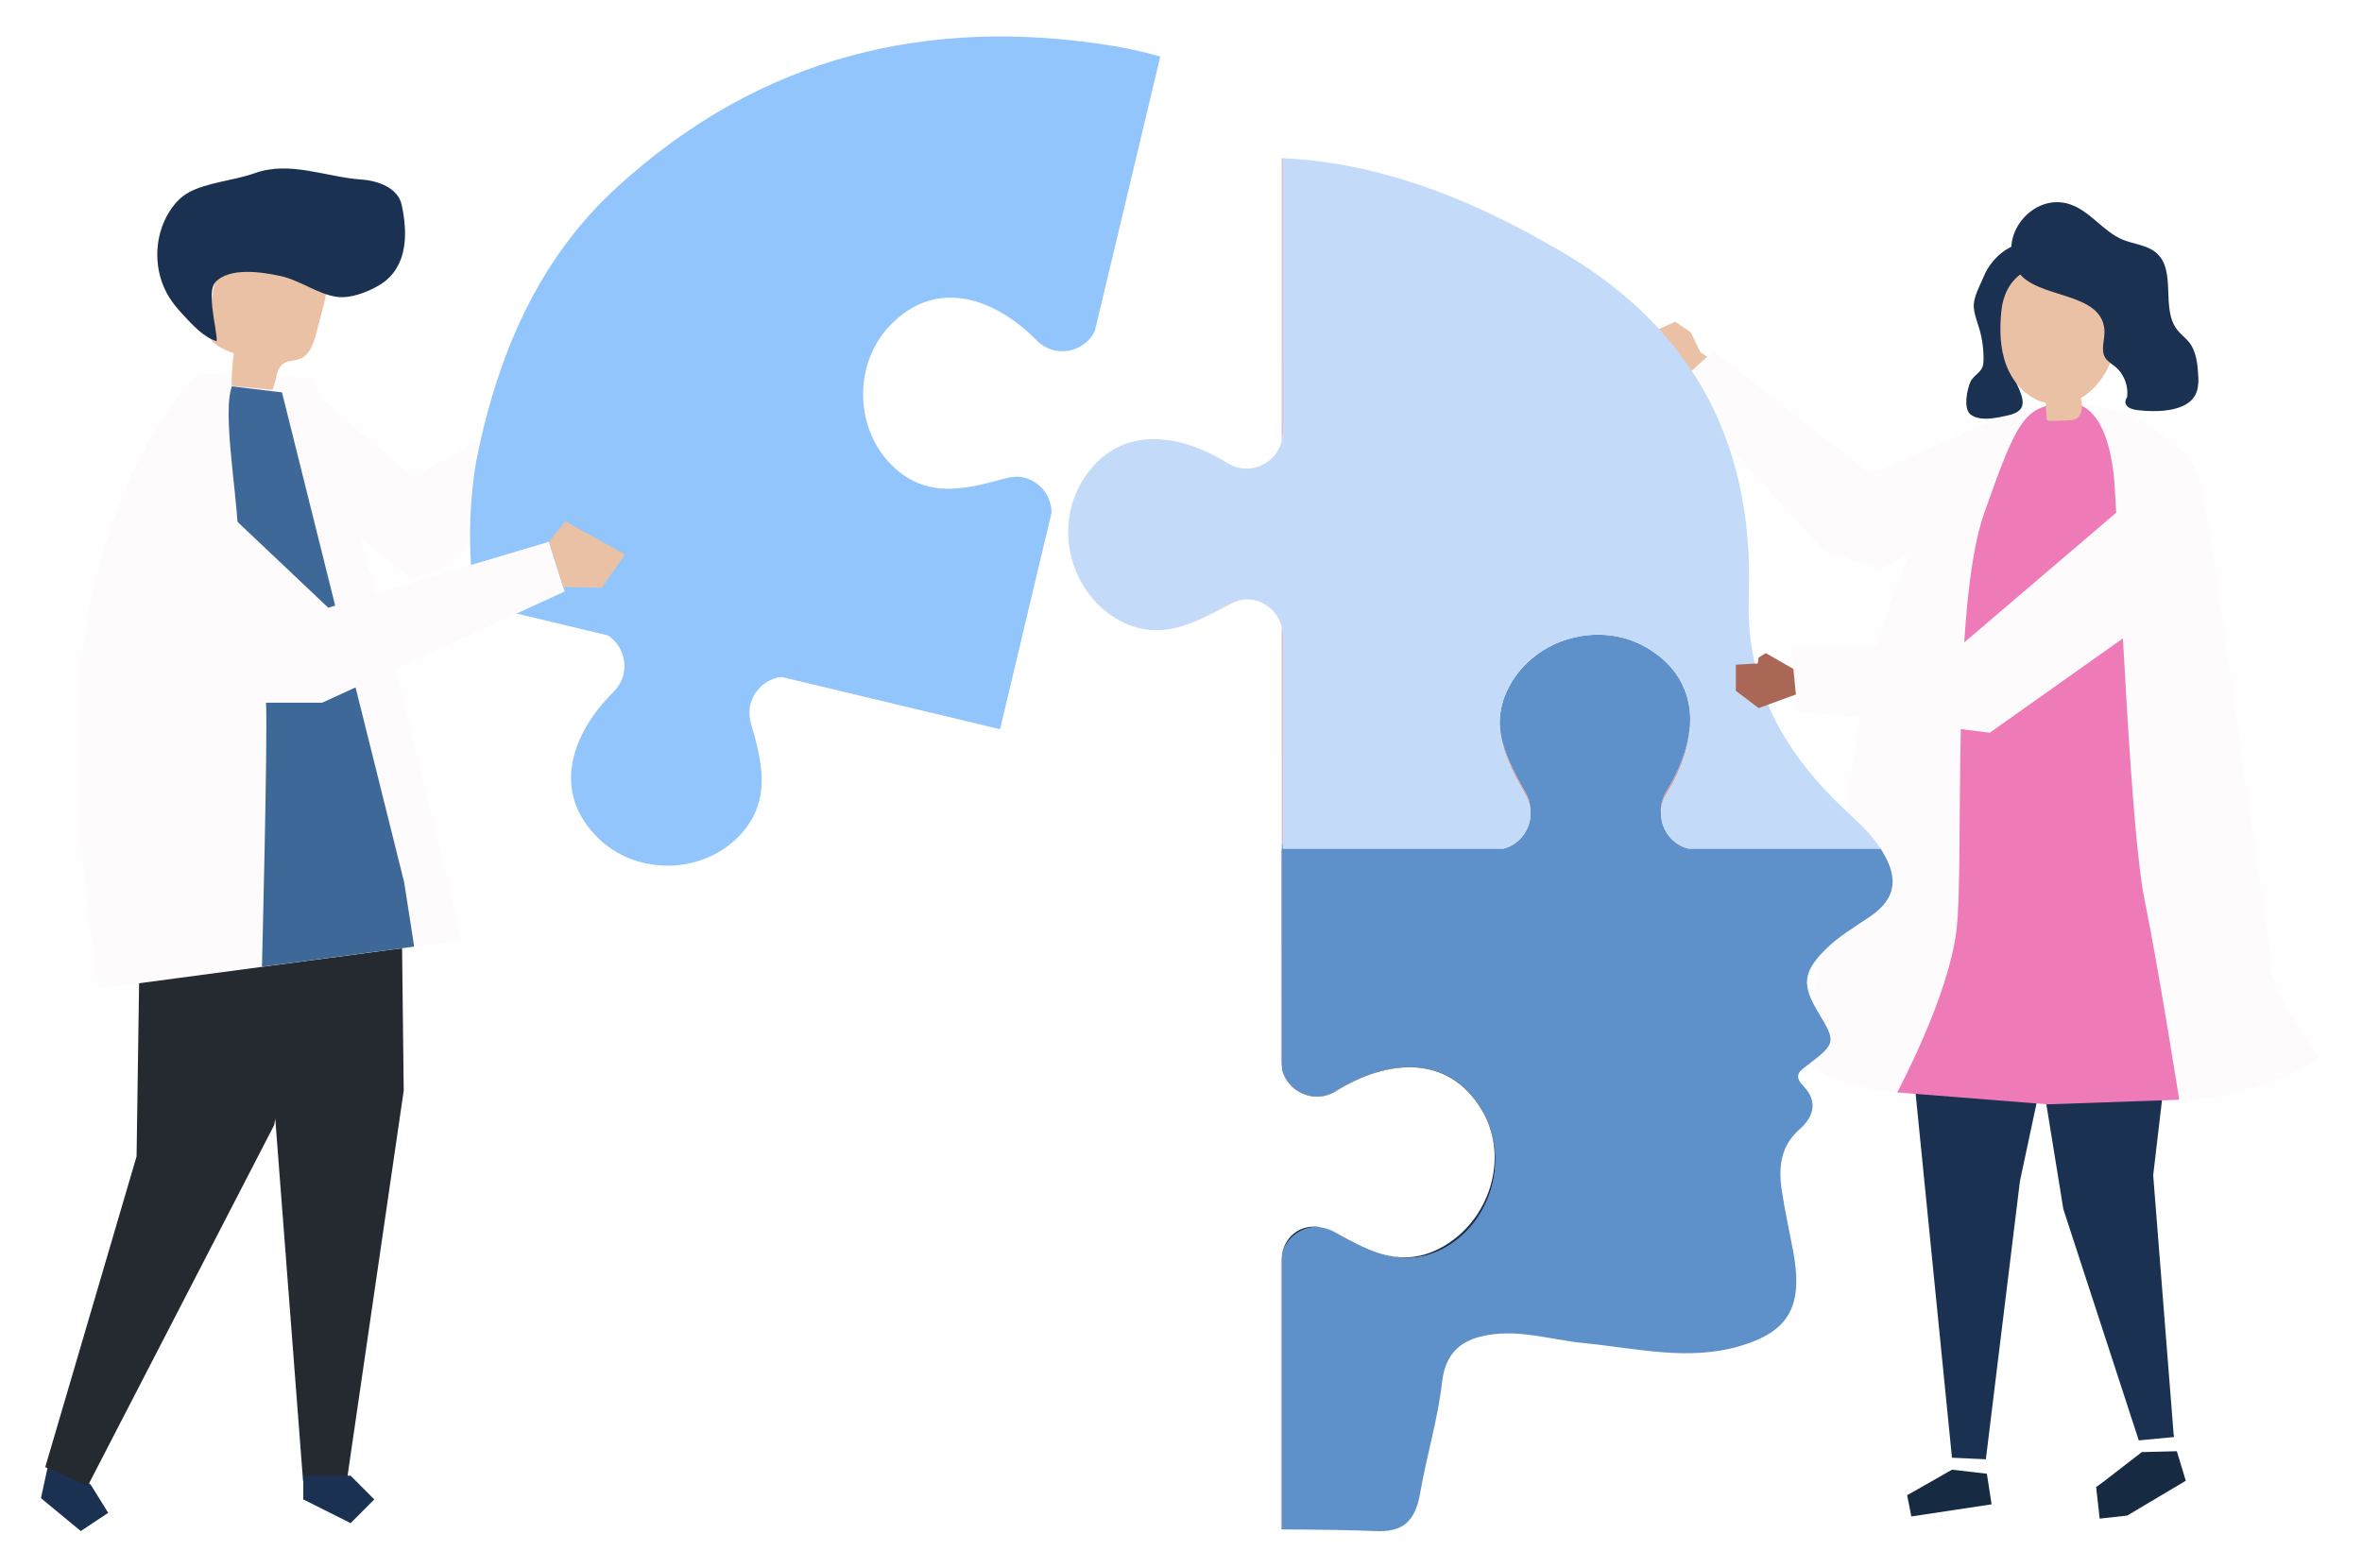 <svg width="259" height="172" viewBox="0 0 259 172" fill="none" xmlns="http://www.w3.org/2000/svg">
<g filter="url(#filter0_d_0_8)">
<path d="M185.39 34.436L183.695 33.291L181.757 34.156L180.791 35.965L181.475 37.342L183.209 38.109L182.609 38.344L182.779 38.837L185.468 39.724C186.012 39.013 188.034 38.288 188.327 37.907L186.45 36.62L185.39 34.436Z" fill="#EAC1A4"/>
<path d="M221.194 100.83L239.975 93.905L236.103 126.896L238.348 155.355L238.406 155.546L238.362 155.551L238.367 155.613L234.662 155.968V155.963L234.523 155.98L226.253 130.622L221.872 103.61L221.194 100.83Z" fill="#1A3151"/>
<path d="M234.855 157.264L238.697 157.166L239.68 160.417L239.582 160.447L239.607 160.45L233.256 164.224L230.235 164.56L229.849 161.1L230.667 160.501L234.855 157.264Z" fill="#162A42"/>
<path d="M208.402 101.399L214.039 157.88L217.755 158.051L221.491 127.551L227.965 97.177L208.402 101.399Z" fill="#1A3151"/>
<path d="M214.047 159.193L209.122 161.993L209.585 164.322L218.383 162.992L217.866 159.636L214.047 159.193Z" fill="#162A42"/>
<path d="M199.595 115.584C198.406 114.755 198.38 113.316 198.383 111.871C198.386 109.162 198.872 106.393 199.492 103.759C200.67 98.82 202.007 92.869 202.596 86.469C204.115 69.927 209.325 58.828 209.325 58.828L211.006 54.332C211.341 53.747 211.687 53.17 212.047 52.599C214.147 49.295 217.793 43.68 221.691 42.761C221.772 42.742 221.855 42.722 221.936 42.706C226.035 41.804 231.29 42.221 234.995 44.22C235.698 44.598 236.324 45.105 236.943 45.606C238.755 47.07 240.232 47.865 241.014 50.096C241.692 52.033 241.849 54.15 242.223 56.16C242.982 60.241 243.435 64.371 244.043 68.477C245.18 76.176 246.146 83.899 247.363 91.587C247.988 95.542 248.619 99.506 248.915 103.504C249.178 107.037 252.358 110.626 254.145 113.795C254.767 114.898 245.836 117.753 245.034 117.941C241.33 118.806 237.39 118.585 233.571 118.601C225.203 118.641 216.833 118.38 208.482 117.826C205.707 117.641 202.286 117.109 199.824 115.726C199.743 115.681 199.668 115.634 199.595 115.584Z" fill="#FDFBFC"/>
<path d="M226.538 42.258C226.538 42.258 231.25 40.981 231.904 51.647C232.554 62.313 233.64 89.302 235.159 96.701C236.678 104.103 238.959 118.618 238.959 118.618L224.525 119.122L208.027 117.815C208.027 117.815 213.672 107.367 214.54 99.965C215.409 92.564 213.89 64.704 217.581 54.256C221.266 43.809 222.04 42.445 226.538 42.258Z" fill="#EE7BB7"/>
<path d="M216.673 54.724L206.153 60.457L199.813 58.282L183.589 40.396L187.899 36.488L205.117 49.984L218.673 44.055L216.673 54.724Z" fill="#FDFBFC"/>
<path d="M219.962 33.806C219.25 35.953 220.28 38.243 221.188 40.2C221.992 41.936 222.271 43.078 220.23 43.545C219.08 43.808 217.042 44.301 216.034 43.419C215.271 42.75 215.699 40.687 216.07 39.867C216.355 39.24 217.103 38.923 217.371 38.288C217.48 38.028 217.497 37.736 217.499 37.454C217.516 36.295 217.357 35.136 217.028 34.024C216.804 33.271 216.503 32.529 216.436 31.746C216.338 30.609 217.139 29.285 217.561 28.244C218.345 26.301 221.07 23.697 223.351 25.22C223.871 25.567 224.175 26.155 224.426 26.726C224.577 27.068 224.722 27.426 224.725 27.798C224.742 29.291 223.385 29.54 222.447 30.251C221.294 31.13 220.417 32.437 219.962 33.806Z" fill="#1A3151"/>
<path d="M224.303 42.185C222.324 41.717 220.774 40.051 220.032 38.151C219.289 36.253 219.25 34.148 219.454 32.118C220.138 25.366 228.514 25.8 231.35 30.973C233.824 35.489 230.061 43.545 224.303 42.185Z" fill="#EAC1A4"/>
<path d="M224.303 41.46C224.337 42.23 224.37 42.997 224.404 43.767C224.409 43.879 224.418 44.002 224.496 44.083C224.585 44.175 224.731 44.175 224.859 44.172C225.484 44.15 226.11 44.13 226.735 44.108C227.045 44.097 227.366 44.083 227.64 43.937C228.237 43.615 228.36 42.803 228.265 42.129C228.17 41.454 227.93 40.777 228.073 40.111C226.783 40.749 225.557 39.307 224.264 39.945L224.303 41.46Z" fill="#EAC1A4"/>
<path d="M227.007 20.416C229.207 21.166 230.617 23.395 232.764 24.288C233.995 24.797 235.453 24.865 236.455 25.741C238.705 27.709 236.896 31.835 238.747 34.187C239.132 34.677 239.649 35.046 240.037 35.533C240.869 36.586 240.978 38.019 241.053 39.36C241.07 39.663 241.073 39.99 241.02 40.292C240.729 43.389 236.248 43.19 234.467 42.994C232.513 42.776 233.163 41.687 233.163 41.687L233.233 41.6C233.42 40.343 232.906 39.002 231.921 38.201C231.555 37.904 231.122 37.666 230.865 37.272C230.287 36.387 230.84 35.211 230.754 34.156C230.41 29.906 223.296 30.816 221.289 27.79C218.829 24.078 222.852 19 227.007 20.416Z" fill="#1A3151"/>
<path d="M59.11 44.184L61.584 42.798L62.226 40.374L62.806 40.251L62.988 40.962L64.096 39.103L65.746 38.518L67.656 39.856L68.368 42.163L66.841 43.923L64.222 44.828L60.919 46.874L59.11 44.184Z" fill="#EAC1A4"/>
<path d="M58.876 42.608L62.583 47.011L48.85 60.373L45.148 61.571L29.376 48.959L33.594 40.323L45.357 50.348L58.876 42.608Z" fill="#FDFBFC"/>
<path d="M5.041 159.781L4.491 162.315L8.855 165.923L11.865 163.927L9.958 160.856L5.591 157.251L5.041 159.781Z" fill="#1A3151"/>
<path d="M20.305 81.889L15.436 93.149L14.975 124.833L4.963 158.911L9.617 160.979L30.055 121.412L32.38 108.879L33.305 82.483L20.305 81.889Z" fill="#252A30"/>
<path d="M43.886 84.415L44.269 117.616L38.029 160.425H33.23L30.2 120.925L23.634 81.425L43.886 84.415Z" fill="#252A30"/>
<path d="M33.258 159.854V162.455L38.448 165.055L41.042 162.455L38.448 159.854H33.258Z" fill="#1A3151"/>
<path d="M34.435 39.456L21.69 38.982C21.69 38.982 14.065 45.69 10.125 63.122C6.113 80.871 10.865 106.424 10.865 106.424C10.865 106.424 45.059 101.855 50.668 101.15L42.113 66.106L34.435 39.456Z" fill="#FDFBFC"/>
<path d="M29.868 40.76C28.38 40.614 26.892 40.469 25.404 40.323C25.387 39.128 25.468 37.93 25.641 36.748C24.401 36.312 22.966 35.66 22.748 34.358C22.679 33.949 22.751 33.529 22.821 33.12C23.111 31.43 23.399 29.736 23.689 28.045C23.79 27.46 23.896 26.858 24.211 26.357C24.767 25.478 25.848 25.091 26.869 24.91C29.48 24.451 32.328 25.016 34.357 26.729C34.896 27.186 35.385 27.734 35.625 28.401C35.994 29.428 35.72 30.562 35.446 31.617C35.192 32.591 34.938 33.566 34.684 34.54C34.391 35.66 33.969 36.933 32.894 37.356C32.322 37.58 31.649 37.516 31.13 37.846C30.217 38.425 30.343 39.786 29.868 40.76Z" fill="#EAC1A4"/>
<path d="M44.411 23.849C44.439 22.69 44.277 21.514 44.045 20.459C43.649 18.642 41.51 17.824 39.659 17.695C35.661 17.418 31.802 15.599 27.899 17.004C25.669 17.805 22.67 17.998 20.651 19.129C19.808 19.602 19.135 20.338 18.61 21.153C16.796 23.972 16.79 27.855 18.599 30.679C19.004 31.312 19.49 31.891 20.001 32.443C21.056 33.588 22.318 34.999 23.767 35.422C23.801 34.123 22.614 30.024 23.608 28.958C25.186 27.264 28.759 27.849 30.719 28.263C32.858 28.714 34.765 30.229 36.887 30.55C38.411 30.783 40.357 30.03 41.653 29.238C43.68 27.997 44.358 25.945 44.411 23.849Z" fill="#1A3151"/>
<path d="M30.92 41.034L44.319 94.772L45.416 101.821L28.723 104.025C28.723 104.025 29.382 78.292 29.162 74.86C28.941 71.428 26.467 64.007 26.087 56.011C25.867 51.387 24.404 43.078 25.429 40.374L30.92 41.034Z" fill="#3E6897"/>
<path d="M140.556 100.615L140.559 115.166C140.491 114.875 140.447 114.57 140.447 114.251V91.2H140.556V100.615Z" fill="#D9A3A3"/>
<path d="M140.55 81.047L140.552 66.792C140.622 67.089 140.667 67.394 140.667 67.719V90.534H140.558V81.047H140.55Z" fill="#D9A3A3"/>
<path d="M144.822 132.599C145.347 132.655 145.877 132.817 146.382 133.105C147.938 133.996 149.484 134.838 151.059 135.378C149.507 134.861 147.971 134.026 146.36 133.147C145.844 132.865 145.324 132.688 144.822 132.599Z" fill="#D9A3A3"/>
<path d="M130.052 66.537C131.627 66 133.174 65.157 134.729 64.267C135.234 63.979 135.762 63.816 136.287 63.76C135.782 63.85 135.265 64.026 134.749 64.309C133.138 65.185 131.602 66.022 130.052 66.537Z" fill="#D9A3A3"/>
<path d="M140.559 135.63L140.561 165.744C140.522 165.744 140.483 165.744 140.444 165.744V136.557C140.447 136.235 140.489 135.927 140.559 135.63Z" fill="#D9A3A3"/>
<path d="M182.737 85.115C182.304 85.811 182.123 86.559 182.137 87.284C182.053 86.458 182.226 85.588 182.723 84.79C184.326 82.214 185.348 79.353 185.336 76.654C185.437 79.448 184.401 82.435 182.737 85.115Z" fill="#D9A3A3"/>
<path d="M164.447 77.379C164.575 79.972 165.874 82.435 167.289 84.924C167.658 85.568 167.817 86.251 167.814 86.917C167.769 86.36 167.61 85.795 167.303 85.257C165.823 82.662 164.475 80.092 164.447 77.379Z" fill="#D9A3A3"/>
<path d="M140.552 46.328L140.555 31.777V15.347C140.591 15.349 140.628 15.347 140.664 15.349V45.413C140.664 45.732 140.619 46.037 140.552 46.328Z" fill="#D9A3A3"/>
<path d="M144.822 132.599C145.327 132.688 145.844 132.865 146.36 133.147C147.971 134.023 149.507 134.861 151.059 135.378C153.396 136.176 155.792 136.299 158.371 134.891C163.626 132.027 165.572 124.939 162.54 119.774C158.801 113.406 152.009 114.192 146.511 117.627C144.138 119.111 141.145 117.722 140.556 115.166L140.553 100.615V91.2V90.537H140.662V91.074H164.891C166.75 90.579 167.956 88.784 167.811 86.92C167.817 86.257 167.655 85.573 167.286 84.927C165.871 82.438 164.572 79.975 164.444 77.382C164.43 76.044 164.737 74.667 165.513 73.236C168.367 67.968 175.436 66.011 180.587 69.048C183.851 70.972 185.23 73.707 185.336 76.66C185.348 79.359 184.326 82.22 182.723 84.795C182.226 85.593 182.053 86.464 182.137 87.29C182.173 89.028 183.362 90.638 185.133 91.077H199.743H206.201C206.271 91.184 206.343 91.287 206.41 91.396C208.228 94.375 207.854 96.589 205.14 98.465C203.401 99.666 201.566 100.699 200.045 102.255C197.722 104.635 197.571 106.037 199.344 108.98C201.34 112.291 201.329 112.426 198.26 114.78C197.437 115.413 196.566 115.886 197.722 117.081C199.425 118.839 198.813 120.555 197.35 121.837C195.293 123.635 194.983 125.941 195.371 128.523C195.709 130.773 196.206 132.996 196.624 135.23C197.758 141.263 196.18 144.062 190.744 145.647C185.071 147.301 179.426 145.868 173.766 145.319C169.975 144.953 166.239 143.628 162.361 144.591C159.843 145.216 158.452 146.761 158.129 149.588C157.657 153.715 156.431 157.656 155.733 161.716C155.163 165.027 153.726 166.06 150.752 165.926C148.262 165.814 144.696 165.761 140.561 165.744L140.559 135.63C141.019 133.674 142.89 132.397 144.822 132.599Z" fill="#5E90C9"/>
<path d="M120.043 34.335C118.876 36.684 115.643 37.336 113.68 35.34C109.132 30.718 102.702 28.372 97.593 33.697C93.45 38.014 93.701 45.362 98.149 49.371C100.332 51.339 102.694 51.779 105.151 51.546C106.779 51.404 108.468 50.947 110.238 50.471C110.805 50.317 111.349 50.267 111.86 50.298C113.787 50.55 115.311 52.229 115.305 54.239L112.002 68.105L112.008 68.108L109.811 77.335L109.733 77.668L109.657 77.981L109.551 77.956L85.696 72.245C83.362 72.508 81.623 74.849 82.341 77.315C83.591 81.598 84.58 85.755 81.296 89.425C77.301 93.888 69.972 94.143 65.664 89.991C60.351 84.871 62.688 78.424 67.294 73.861C69.174 71.999 68.693 69.001 66.658 67.691L52.075 64.2C51.31 58.805 51.377 53.495 52.234 48.528C54.756 35.729 59.709 25.831 67.537 18.642C83.594 3.894 102.122 -0.14 121.794 2.993C123.642 3.287 125.451 3.695 127.227 4.202L123.422 20.181L120.043 34.335Z" fill="#93C5FD"/>
<path d="M95.602 165.934C92.051 165.741 93.776 163.518 95.412 160.07C108.694 132.078 92.874 109.517 90.283 106.359C86.402 101.628 83.426 96.475 81.352 91.2H96.345C98.629 92.001 99.79 94.803 98.394 97.051C94.971 102.563 94.192 109.377 100.544 113.12C105.695 116.155 112.764 114.201 115.618 108.932C117.963 104.599 116.039 100.786 113.831 96.911C112.56 94.68 113.711 91.998 115.919 91.2H140.444V114.251C140.444 114.57 140.489 114.875 140.556 115.166V115.264C141.175 117.784 144.143 119.139 146.497 117.666C151.994 114.231 158.79 113.45 162.523 119.822C165.552 124.987 163.31 131.955 158.056 134.816C155.515 136.199 153.27 136.112 151.056 135.376C149.482 134.838 147.935 133.996 146.38 133.102C145.874 132.814 145.344 132.652 144.819 132.596C142.8 132.237 141.011 133.36 140.556 135.56V135.628C140.486 135.924 140.441 136.232 140.441 136.554V165.738C124.44 165.682 99.966 166.172 95.602 165.934Z" fill="white"/>
<path d="M140.559 135.63V135.563C141.011 133.363 142.8 132.243 144.822 132.599C142.89 132.397 141.019 133.674 140.559 135.63Z" fill="#1A3151"/>
<path d="M146.514 117.627C152.008 114.192 158.804 113.406 162.542 119.774C165.574 124.939 163.628 132.027 158.374 134.891C155.794 136.297 153.396 136.176 151.062 135.378C153.276 136.117 155.521 136.201 158.061 134.819C163.316 131.958 165.558 124.99 162.528 119.825C158.793 113.456 152 114.237 146.502 117.669C144.149 119.139 141.181 117.784 140.561 115.267V115.169C141.147 117.722 144.14 119.111 146.514 117.627Z" fill="#1A3151"/>
<path d="M118.569 50.936C122.308 44.567 129.1 45.351 134.598 48.789C136.971 50.273 139.964 48.884 140.553 46.328C140.62 46.037 140.665 45.732 140.665 45.413V15.349C148.854 15.719 156.819 18.194 164.464 21.951C166.519 22.961 168.54 24.064 170.545 25.203C184.599 33.185 192.42 45.438 191.758 63.394C191.387 73.469 195.859 80.803 202.471 86.968C203.666 88.082 204.852 89.19 205.832 90.528C205.961 90.705 206.087 90.887 206.207 91.072H199.749H185.138C183.365 90.632 182.179 89.022 182.142 87.284C182.129 86.559 182.31 85.809 182.743 85.114C184.407 82.435 185.443 79.448 185.342 76.654C185.236 73.704 183.857 70.969 180.593 69.043C175.442 66.008 168.372 67.962 165.519 73.231C164.743 74.661 164.439 76.039 164.45 77.377C164.478 80.089 165.826 82.659 167.306 85.252C167.613 85.789 167.772 86.355 167.817 86.912C167.965 88.776 166.759 90.573 164.896 91.066H140.668V90.528V67.713C140.668 67.388 140.623 67.08 140.553 66.786C140.092 64.827 138.222 63.55 136.29 63.755C135.765 63.811 135.237 63.973 134.732 64.261C133.177 65.152 131.63 65.994 130.055 66.532C127.718 67.329 125.323 67.453 122.743 66.045C117.483 63.186 115.54 56.098 118.569 50.936Z" fill="#C4DAF9"/>
<path d="M19.682 49.212L35.99 64.65L60.183 57.419L61.914 62.876L35.323 75.073H28.326L13.543 62.461L19.682 49.212Z" fill="#FDFBFC"/>
<path d="M61.758 62.386L65.968 62.461L68.54 58.825L62.004 55.18L60.183 57.419L61.758 62.386Z" fill="#EAC1A4"/>
<path d="M197.091 71.621L197.169 74.082L192.839 75.663L190.34 73.765V70.902L192.75 70.767L192.825 70.137L193.615 69.628L197.091 71.621Z" fill="#AA6755"/>
<path d="M233.244 53.212L215.381 68.463L196.407 68.833C196.407 68.833 197.178 77.007 197.169 76.327C197.161 75.647 218.182 78.365 218.182 78.365L236.829 65.149L233.244 53.212Z" fill="#FDFBFC"/>
</g>
<defs>
<filter id="filter0_d_0_8" x="0.491" y="0" width="257.685" height="172" filterUnits="userSpaceOnUse" color-interpolation-filters="sRGB">
<feFlood flood-opacity="0" result="BackgroundImageFix"/>
<feColorMatrix in="SourceAlpha" type="matrix" values="0 0 0 0 0 0 0 0 0 0 0 0 0 0 0 0 0 0 127 0" result="hardAlpha"/>
<feOffset dy="2"/>
<feGaussianBlur stdDeviation="2"/>
<feComposite in2="hardAlpha" operator="out"/>
<feColorMatrix type="matrix" values="0 0 0 0 0 0 0 0 0 0 0 0 0 0 0 0 0 0 0.25 0"/>
<feBlend mode="normal" in2="BackgroundImageFix" result="effect1_dropShadow_0_8"/>
<feBlend mode="normal" in="SourceGraphic" in2="effect1_dropShadow_0_8" result="shape"/>
</filter>
</defs>
</svg>
